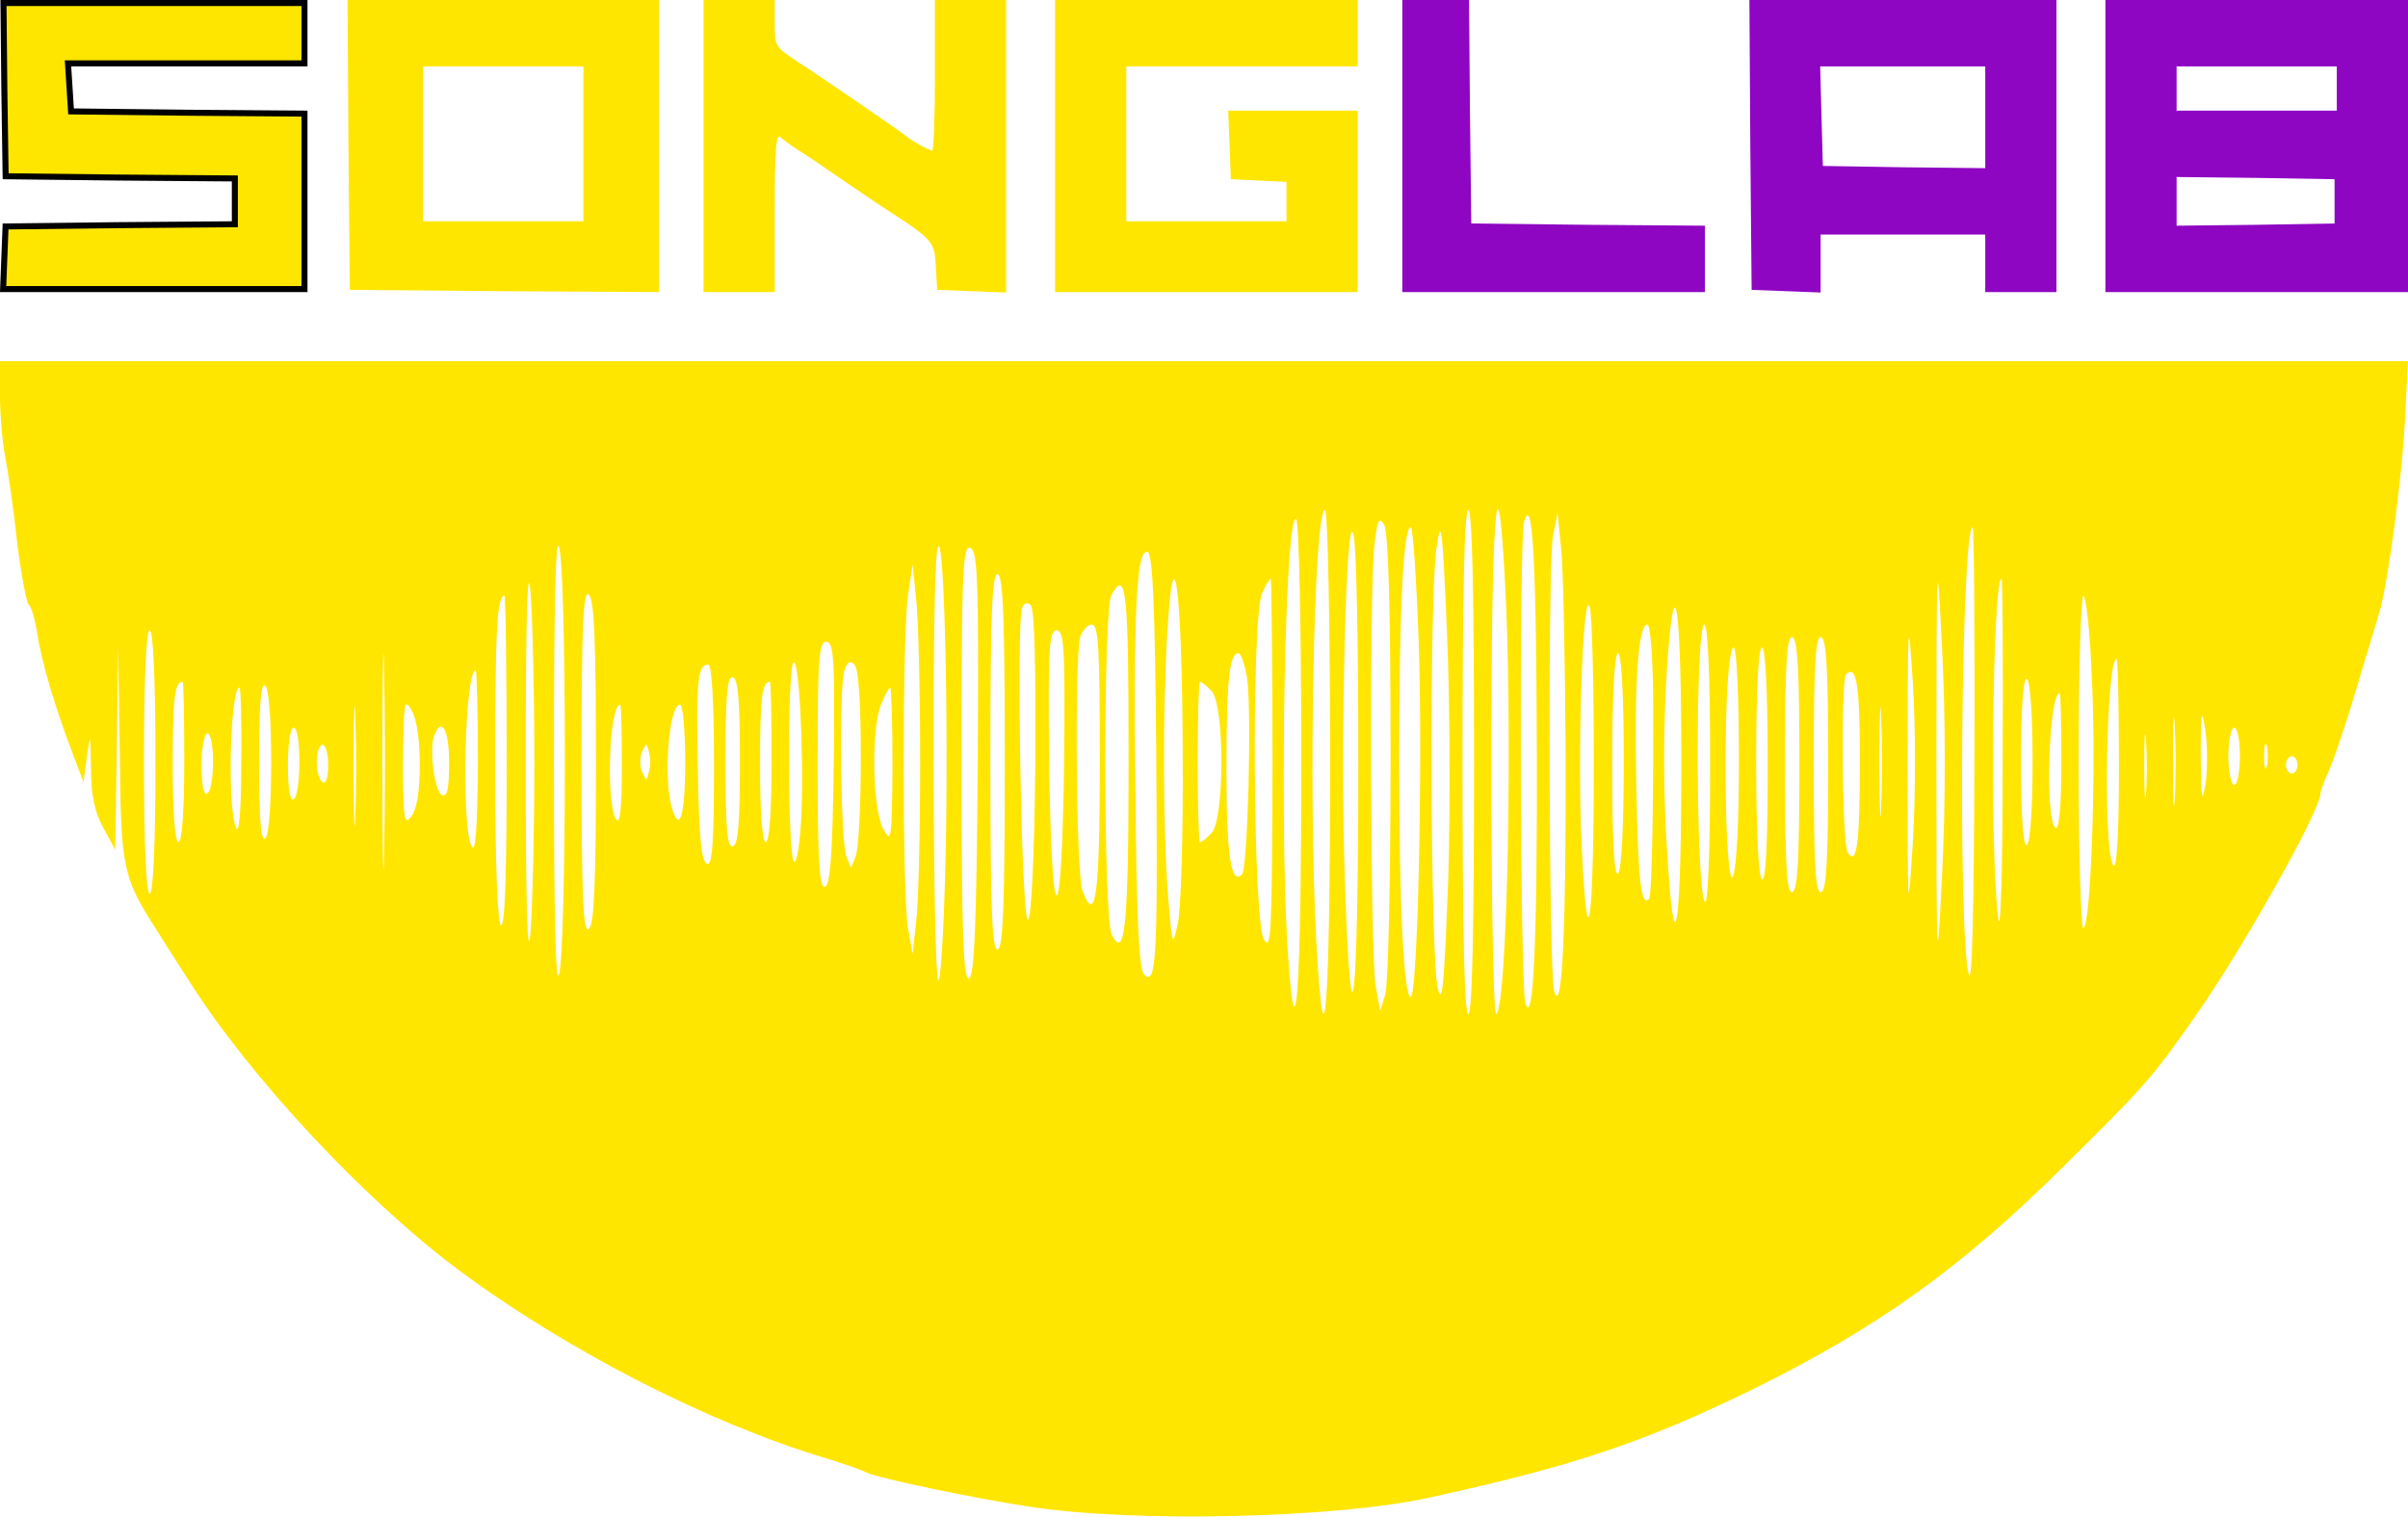 <svg width="400" height="252" viewBox="0 0 400 252" fill="none" xmlns="http://www.w3.org/2000/svg">
<path d="M0 65.707C0 68.751 0.383 73.412 0.861 75.885C1.339 78.359 2.296 84.827 2.869 90.249C3.539 95.576 4.4 100.142 4.782 100.427C5.165 100.712 5.835 102.9 6.217 105.373C6.887 109.939 9.182 117.644 12.243 125.634L13.869 129.915L14.443 125.634C15.017 121.734 15.017 121.924 15.112 127.537C15.112 132.007 15.686 134.766 17.121 137.429L19.13 141.139L19.416 124.112L19.608 107.085L19.895 125.254C20.086 144.373 20.373 145.705 26.112 154.646C26.686 155.598 29.173 159.498 31.564 163.207C41.703 179.093 60.258 198.973 75.658 210.578C93.831 224.181 117.743 236.451 137.255 242.254C139.933 243.11 142.898 244.061 143.95 244.632C146.055 245.583 161.454 248.817 170.732 250.244C188.14 253.003 222.095 252.242 237.685 248.722C261.597 243.49 273.075 239.59 291.057 230.839C311.908 220.566 325.681 210.673 342.42 194.122C356.289 180.424 357.341 179.283 364.802 168.629C372.74 157.31 385.461 134.576 385.461 131.817C385.461 131.437 386.035 129.82 386.801 128.203C387.566 126.49 389.574 120.688 391.2 115.171C392.826 109.654 394.644 103.851 395.122 102.139C396.652 97.288 399.044 79.31 399.522 69.227L400 60H200H0V65.707ZM220.947 126.585C220.947 167.583 219.99 180.424 218.651 156.264C217.312 131.437 218.269 84.732 220.086 84.732C220.564 84.732 220.947 103.566 220.947 126.585ZM244.859 126.585C244.859 153.885 244.572 168.439 243.902 168.439C243.233 168.439 242.946 153.885 242.946 126.585C242.946 99.285 243.233 84.732 243.902 84.732C244.572 84.732 244.859 99.285 244.859 126.585ZM249.928 95.385C251.363 118.976 250.406 168.439 248.494 168.439C248.111 168.439 247.728 149.605 247.728 126.585C247.728 86.254 248.685 73.127 249.928 95.385ZM255.285 124.683C255.38 156.264 254.711 171.103 253.372 166.537C252.511 163.398 252.319 89.678 253.18 86.634C254.615 81.878 255.189 93.483 255.285 124.683ZM216.165 126.585C216.165 165.11 215.208 178.237 213.869 157.31C212.53 134.671 213.486 85.112 215.304 86.254C215.782 86.539 216.165 104.707 216.165 126.585ZM225.634 126.585C225.634 167.203 224.486 177.571 223.434 147.227C222.573 124.493 223.625 82.544 224.868 89.012C225.347 91.105 225.634 108.037 225.634 126.585ZM230.99 125.634C230.99 145.8 230.607 163.493 230.129 165.11L229.268 167.964L228.503 163.683C227.642 158.451 227.451 97.573 228.312 90.534C228.79 86.349 229.077 85.778 229.938 87.205C230.607 88.442 230.99 100.712 230.99 125.634ZM240.555 146.466C239.885 163.778 239.598 167.203 238.833 164.159C237.59 159.212 237.398 98.429 238.642 90.915C239.407 85.778 239.598 87.3 240.363 105.088C240.842 116.027 240.937 134.671 240.555 146.466ZM260.067 125.159C260.163 154.456 259.493 169.105 258.154 164.634C257.293 161.495 257.102 93.864 257.963 89.012L258.728 85.207L259.302 90.915C259.684 94.054 259.971 109.464 260.067 125.159ZM235.677 107.085C236.346 127.537 235.485 165.585 234.338 165.585C233.19 165.585 232.425 150.556 232.425 126.015C232.425 101.759 233.094 87.585 234.338 87.585C234.72 87.585 235.294 96.337 235.677 107.085ZM327.977 126.3C327.881 152.173 327.594 163.968 327.021 161.781C325.203 155.027 325.777 87.585 327.69 87.585C327.881 87.585 328.073 104.993 327.977 126.3ZM93.831 126.11C93.831 143.898 93.448 159.973 92.874 161.781C92.3 163.968 92.013 152.364 92.013 126.585C92.013 100.237 92.3 88.917 92.874 90.915C93.448 92.532 93.831 107.561 93.831 126.11ZM157.054 143.232C156.767 155.217 156.193 164.064 155.811 162.732C154.95 159.498 154.758 95.29 155.715 91.295C156.767 86.159 157.628 118.405 157.054 143.232ZM88.761 126.585C88.761 137.81 88.474 150.651 88.092 155.122C87.614 160.164 87.327 149.32 87.327 126.585C87.327 103.851 87.614 93.007 88.092 98.049C88.474 102.52 88.761 115.361 88.761 126.585ZM162.41 126.871C162.219 153.981 161.836 162.161 160.976 162.542C160.019 162.827 159.732 155.217 159.732 126.681C159.732 94.815 159.923 90.534 161.167 91.01C162.41 91.486 162.602 96.147 162.41 126.871ZM322.621 144.849C321.76 162.637 321.664 161.971 321.664 126.585C321.664 91.2 321.76 90.534 322.621 108.227C323.195 119.927 323.195 133.244 322.621 144.849ZM192.061 125.254C192.348 159.498 192.061 163.873 190.053 161.876C189.192 161.02 188.809 152.649 188.618 132.007C188.235 101.664 188.809 91.01 190.626 91.676C191.487 91.961 191.87 100.998 192.061 125.254ZM152.846 126.585C152.846 138.381 152.559 150.366 152.176 153.22L151.602 158.451L150.837 154.266C149.88 148.844 149.88 105.373 150.837 98.81L151.602 93.768L152.176 99.476C152.559 102.615 152.846 114.79 152.846 126.585ZM166.906 126.585C166.906 150.366 166.619 157.405 165.758 157.69C164.802 158.071 164.515 151.412 164.515 126.585C164.515 101.759 164.802 95.1 165.758 95.385C166.619 95.766 166.906 102.805 166.906 126.585ZM196.461 125.159C196.557 138.761 196.174 151.603 195.6 153.695C194.739 157.31 194.739 157.12 194.07 149.415C193.209 138.571 193.113 119.071 193.879 105.659C194.931 86.92 196.365 97.573 196.461 125.159ZM211.382 127.251C211.286 154.837 211.191 158.166 209.947 156.073C208.13 152.934 207.843 102.424 209.66 98.525C210.234 97.193 210.904 96.147 211.095 96.147C211.191 96.147 211.382 110.129 211.382 127.251ZM332.664 127.251C332.664 146.181 332.281 155.978 331.899 152.268C330.464 140.188 331.038 96.147 332.473 96.147C332.664 96.147 332.759 110.129 332.664 127.251ZM187.47 125.824C187.47 154.076 186.896 159.498 184.696 155.312C183.262 152.744 183.262 101.568 184.601 98.905C187.088 94.339 187.47 97.954 187.47 125.824ZM63.797 141.044C63.702 149.034 63.51 142.566 63.51 126.585C63.51 110.605 63.702 104.137 63.797 112.032C63.989 120.022 63.989 133.149 63.797 141.044ZM98.996 126.585C98.996 146.561 98.709 153.41 97.848 154.266C96.891 155.217 96.605 149.7 96.605 126.585C96.605 103.471 96.891 97.859 97.848 98.81C98.709 99.761 98.996 106.61 98.996 126.585ZM84.17 126.681C84.17 144.849 83.883 154.076 83.214 153.695C82.64 153.315 82.257 143.612 82.257 127.537C82.257 104.707 82.544 99 83.788 99C83.979 99 84.17 111.461 84.17 126.681ZM264.754 126.585C264.754 153.79 263.702 161.115 262.745 140.568C261.98 125.254 262.936 97.002 264.084 100.903C264.467 102.234 264.754 113.744 264.754 126.585ZM347.489 112.793C348.254 128.203 347.298 154.171 346.055 154.171C345.672 154.171 345.289 141.71 345.289 126.585C345.289 111.366 345.672 99 346.055 99C346.533 99 347.202 105.183 347.489 112.793ZM171.975 127.156C171.784 143.422 171.306 152.744 170.732 152.744C169.68 152.744 168.819 103.471 169.775 100.998C170.158 100.142 170.636 99.951 171.21 100.522C171.879 101.188 172.071 111.271 171.975 127.156ZM279.292 127.061C279.292 153.22 278.24 161.4 277.092 143.898C276.231 132.103 276.231 120.593 276.997 109.654C278.24 92.912 279.292 101.093 279.292 127.061ZM317.743 139.998C316.882 152.934 316.882 152.268 316.882 127.061C316.882 102.424 316.978 101.378 317.743 113.364C318.221 120.973 318.221 132.007 317.743 139.998ZM182.688 126.49C182.688 148.749 182.018 153.79 179.818 147.988C178.766 145.324 178.479 109.464 179.436 105.849C179.818 104.707 180.679 103.756 181.349 103.756C182.496 103.756 182.688 107.751 182.688 126.49ZM274.605 114.885C274.701 132.293 274.414 148.844 273.936 149.32C272.597 150.651 272.119 146.371 271.832 131.151C271.449 113.364 272.119 103.756 273.649 103.756C274.127 103.756 274.51 108.703 274.605 114.885ZM284.075 127.251C284.075 141.805 283.692 150.366 283.214 149.795C281.683 148.273 281.588 103.756 283.118 103.756C283.692 103.756 284.075 112.222 284.075 127.251ZM25.825 126.585C25.825 140.568 25.442 148.464 24.869 148.464C24.295 148.464 23.912 140.568 23.912 126.585C23.912 112.603 24.295 104.707 24.869 104.707C25.442 104.707 25.825 112.603 25.825 126.585ZM176.758 126.776C176.566 140.949 176.088 148.844 175.514 148.749C174.94 148.559 174.462 140.188 174.271 126.585C174.079 107.466 174.271 104.707 175.514 104.707C176.758 104.707 176.949 107.466 176.758 126.776ZM298.9 127.061C298.9 142.851 298.613 147.893 297.752 148.178C296.796 148.559 296.509 143.898 296.509 127.061C296.509 110.225 296.796 105.564 297.752 105.849C298.613 106.229 298.9 111.271 298.9 127.061ZM303.682 127.061C303.682 142.851 303.396 147.893 302.535 148.178C301.578 148.559 301.291 143.898 301.291 127.061C301.291 110.225 301.578 105.564 302.535 105.849C303.396 106.229 303.682 111.271 303.682 127.061ZM138.498 126.776C138.307 141.805 137.924 146.942 137.064 147.322C136.107 147.607 135.82 143.137 135.82 127.156C135.82 109.368 136.011 106.61 137.255 106.61C138.498 106.61 138.69 109.273 138.498 126.776ZM288.857 126.585C288.857 146.371 287.327 153.124 286.753 135.812C286.37 121.924 286.944 107.561 287.996 107.561C288.474 107.561 288.857 115.456 288.857 126.585ZM293.639 127.156C293.639 139.903 293.352 146.466 292.683 146.085C292.109 145.705 291.726 138.19 291.726 126.49C291.726 114.505 292.109 107.561 292.683 107.561C293.257 107.561 293.639 114.695 293.639 127.156ZM207.174 112.793C207.939 118.31 207.269 144.278 206.313 145.229C204.495 147.132 203.73 142.185 203.73 128.012C203.73 112.888 204.209 108.512 205.739 108.512C206.121 108.512 206.791 110.415 207.174 112.793ZM269.727 126.49C269.727 137.524 269.345 144.754 268.771 145.134C268.101 145.515 267.814 139.237 267.814 127.156C267.814 115.361 268.197 108.512 268.771 108.512C269.345 108.512 269.727 115.171 269.727 126.49ZM133.142 134.861C132.951 139.807 132.377 143.517 131.899 143.137C130.846 142.566 130.751 111.081 131.803 110.034C132.664 109.083 133.525 123.922 133.142 134.861ZM142.994 125.92C142.994 133.91 142.611 141.234 142.133 142.281L141.368 144.183L140.603 142.281C139.646 140.093 139.359 114.79 140.22 111.556C140.698 109.939 141.176 109.654 141.942 110.415C142.611 111.081 142.994 116.503 142.994 125.92ZM351.985 127.251C351.985 139.142 351.602 144.659 351.028 143.707C349.307 141.139 349.88 109.464 351.602 109.464C351.793 109.464 351.985 117.454 351.985 127.251ZM118.604 127.156C118.604 140.093 118.317 143.803 117.456 143.517C116.499 143.137 116.117 139.046 115.925 128.012C115.638 112.603 115.925 110.415 117.647 110.415C118.221 110.415 118.604 116.312 118.604 127.156ZM59.015 135.432C58.919 139.712 58.728 135.907 58.728 127.061C58.728 118.12 58.919 114.695 59.015 119.261C59.206 123.827 59.206 131.151 59.015 135.432ZM79.388 126.776C79.292 137.81 79.005 141.805 78.336 140.568C76.614 137.62 77.188 111.366 79.005 111.366C79.197 111.366 79.388 118.31 79.388 126.776ZM308.943 126.11C308.943 140.093 308.465 143.993 306.934 141.615C305.978 140.188 305.787 112.983 306.648 112.032C308.369 110.32 308.943 113.649 308.943 126.11ZM122.908 126.585C122.908 136.668 122.621 140.283 121.76 140.568C120.803 140.949 120.516 137.715 120.516 126.585C120.516 115.456 120.803 112.222 121.76 112.507C122.621 112.888 122.908 116.503 122.908 126.585ZM312.482 133.91C312.386 138 312.195 134.671 312.195 126.585C312.195 118.5 312.386 115.171 312.482 119.166C312.673 123.256 312.673 129.915 312.482 133.91ZM337.637 126.585C337.637 134.385 337.255 139.998 336.681 140.378C336.107 140.759 335.725 135.907 335.725 126.585C335.725 117.264 336.107 112.412 336.681 112.793C337.255 113.173 337.637 118.785 337.637 126.585ZM30.607 126.585C30.607 134.861 30.225 139.903 29.651 139.903C29.077 139.903 28.694 135.051 28.694 127.251C28.694 116.122 28.981 113.268 30.32 113.268C30.512 113.268 30.607 119.261 30.607 126.585ZM45.05 126.585C45.05 133.529 44.668 138.666 44.094 139.237C43.328 139.998 43.042 136.193 43.042 126.585C43.042 116.978 43.328 113.173 44.094 113.934C44.668 114.505 45.05 119.642 45.05 126.585ZM128.168 126.585C128.168 134.861 127.786 139.903 127.212 139.903C126.638 139.903 126.255 135.051 126.255 127.251C126.255 116.122 126.542 113.268 127.881 113.268C128.073 113.268 128.168 119.261 128.168 126.585ZM201.243 114.79C203.443 116.978 203.443 136.193 201.243 138.381C200.478 139.237 199.617 139.903 199.33 139.903C199.139 139.903 198.948 133.91 198.948 126.585C198.948 119.261 199.139 113.268 199.33 113.268C199.617 113.268 200.478 113.934 201.243 114.79ZM40.077 126.776C40.077 134.766 39.694 138.761 39.216 137.524C37.685 134.005 38.259 114.22 39.79 114.22C39.981 114.22 40.172 119.927 40.077 126.776ZM148.254 127.251C148.159 139.522 148.063 140.188 146.724 137.715C144.907 134.385 144.715 121.068 146.341 117.073C147.011 115.456 147.681 114.22 147.872 114.22C148.063 114.22 148.254 120.117 148.254 127.251ZM342.42 126.681C342.42 134.005 342.037 137.905 341.463 137.524C339.646 136.478 340.316 115.171 342.133 115.171C342.324 115.171 342.42 120.307 342.42 126.681ZM361.263 132.483C361.071 135.812 360.976 133.149 360.976 126.585C360.976 120.022 361.071 117.359 361.263 120.593C361.454 123.922 361.454 129.249 361.263 132.483ZM69.727 127.061C69.727 131.437 69.249 134.385 68.388 135.527C67.145 137.239 66.954 136.288 66.954 126.49C67.049 116.598 67.145 115.837 68.388 118.024C69.249 119.451 69.727 123.066 69.727 127.061ZM103.3 127.251C103.3 134.29 103.013 137.049 102.343 136.098C100.622 133.434 101.196 117.073 103.013 117.073C103.204 117.073 103.3 121.639 103.3 127.251ZM113.821 126.585C113.821 135.527 112.865 138.761 111.526 133.91C110.187 128.868 111.143 117.073 112.96 117.073C113.439 117.073 113.821 121.354 113.821 126.585ZM366.332 130.39C365.758 133.72 365.662 132.673 365.567 125.634C365.567 118.12 365.758 117.359 366.332 121.354C366.714 123.922 366.714 128.012 366.332 130.39ZM356.48 131.627C356.289 133.815 356.193 131.722 356.193 127.061C356.193 122.305 356.289 120.593 356.48 123.066C356.671 125.539 356.671 129.439 356.48 131.627ZM49.737 126.49C49.737 129.629 49.354 132.483 48.781 132.768C48.207 133.149 47.824 131.056 47.824 127.156C47.824 123.637 48.207 120.878 48.781 120.878C49.354 120.878 49.737 123.351 49.737 126.49ZM74.606 126.681C74.606 130.866 74.319 132.388 73.458 132.103C72.214 131.627 71.258 124.493 72.119 122.21C73.362 118.976 74.606 121.259 74.606 126.681ZM372.071 125.634C372.071 128.203 371.688 130.39 371.114 130.39C370.636 130.39 370.158 128.203 370.158 125.634C370.158 122.971 370.636 120.878 371.114 120.878C371.688 120.878 372.071 122.971 372.071 125.634ZM35.39 126.49C35.39 129.154 35.007 131.532 34.433 131.817C33.859 132.198 33.477 130.39 33.477 127.156C33.477 124.207 33.955 121.829 34.433 121.829C35.007 121.829 35.39 123.922 35.39 126.49ZM376.566 127.251C376.279 128.203 376.088 127.442 376.088 125.634C376.088 123.827 376.279 123.066 376.566 123.922C376.758 124.873 376.758 126.395 376.566 127.251ZM54.519 127.156C54.519 129.154 54.137 130.295 53.563 129.915C53.085 129.629 52.606 128.107 52.606 126.49C52.606 124.968 53.085 123.732 53.563 123.732C54.137 123.732 54.519 125.254 54.519 127.156ZM107.795 128.203C107.413 129.82 107.413 129.82 106.648 128.203C106.265 127.346 106.265 125.824 106.648 124.873C107.413 123.351 107.413 123.351 107.795 124.873C108.082 125.824 108.082 127.346 107.795 128.203ZM381.636 127.061C381.636 127.822 381.253 128.488 380.679 128.488C380.201 128.488 379.723 127.822 379.723 127.061C379.723 126.3 380.201 125.634 380.679 125.634C381.253 125.634 381.636 126.3 381.636 127.061Z" fill="#FFE600"/>
<path d="M232.942 24.259V48.519H258.074H283.207V43.005V37.492L263.84 37.345L244.399 37.124L244.177 18.525L244.029 -0H238.486H232.942V24.259Z" fill="#8E05C2"/>
<path d="M290.747 24.039L290.969 48.151L296.734 48.372L302.426 48.592V43.74V38.962H316.101H329.776V43.74V48.519H335.69H341.604V24.259V0H316.101H290.599L290.747 24.039ZM329.776 19.481V27.935L316.323 27.788L302.796 27.567L302.574 19.261L302.352 11.027H316.101H329.776V19.481Z" fill="#8E05C2"/>
<path d="M349.734 24.259V48.519H374.867H400V24.259V-0H374.867H349.734V24.259ZM388.173 14.703V18.378H374.867H361.562V14.703V11.027H374.867H388.173V14.703ZM387.803 33.448V37.124L374.719 37.345L361.562 37.492V33.448V29.405L374.719 29.552L387.803 29.773V33.448Z" fill="#8E05C2"/>
<path d="M31.416 10.527H50.578V5.513V0.5H25.576H0.579L0.722 14.842L0.722 14.845L0.936 29.278L19.519 29.493L19.521 29.493L38.516 29.64L39.012 29.644V30.14V33.448V36.757V37.253L38.516 37.256L19.521 37.403L19.519 37.404L0.925 37.618L0.721 42.804L0.721 42.804L0.52 48.019H25.576H50.578V33.448V18.874L31.708 18.731L31.706 18.731L12.265 18.511L11.801 18.505L11.772 18.042L11.55 14.514L11.55 14.513L11.328 11.059L11.294 10.527H11.827H31.416Z" fill="#FFE600" stroke="black"/>
<path d="M57.879 24.039L58.101 48.151L83.825 48.371L109.475 48.519V24.259V-0H83.603H57.731L57.879 24.039ZM96.909 23.892V36.757H83.603H70.297V23.892V11.027H83.603H96.909V23.892Z" fill="#FFE600"/>
<path d="M116.867 24.259V48.519H122.781H128.694V35.286C128.694 24.701 128.916 22.128 129.655 22.789C130.099 23.23 131.429 24.186 132.464 24.848C133.573 25.509 136.825 27.715 139.782 29.773C142.739 31.758 145.991 34.037 147.1 34.698C155.084 39.918 155.231 40.065 155.453 44.328L155.675 48.151L161.441 48.372L167.132 48.592V24.259V0H161.219H155.305V12.497C155.305 19.334 155.084 24.995 154.862 24.995C154.344 24.995 151.535 23.451 150.574 22.642C149.687 21.907 138.156 13.968 132.242 10.071C128.768 7.793 128.694 7.645 128.694 3.896V0H122.781H116.867V24.259Z" fill="#FFE600"/>
<path d="M175.264 24.259V48.519H200.396H225.529V33.448V18.378H214.811H204.018L204.24 24.039L204.462 29.773L209.119 29.993L213.702 30.214V33.448V36.757H200.396H187.091V23.892V11.027H206.31H225.529V5.513V-0H200.396H175.264V24.259Z" fill="#FFE600"/>
</svg>
